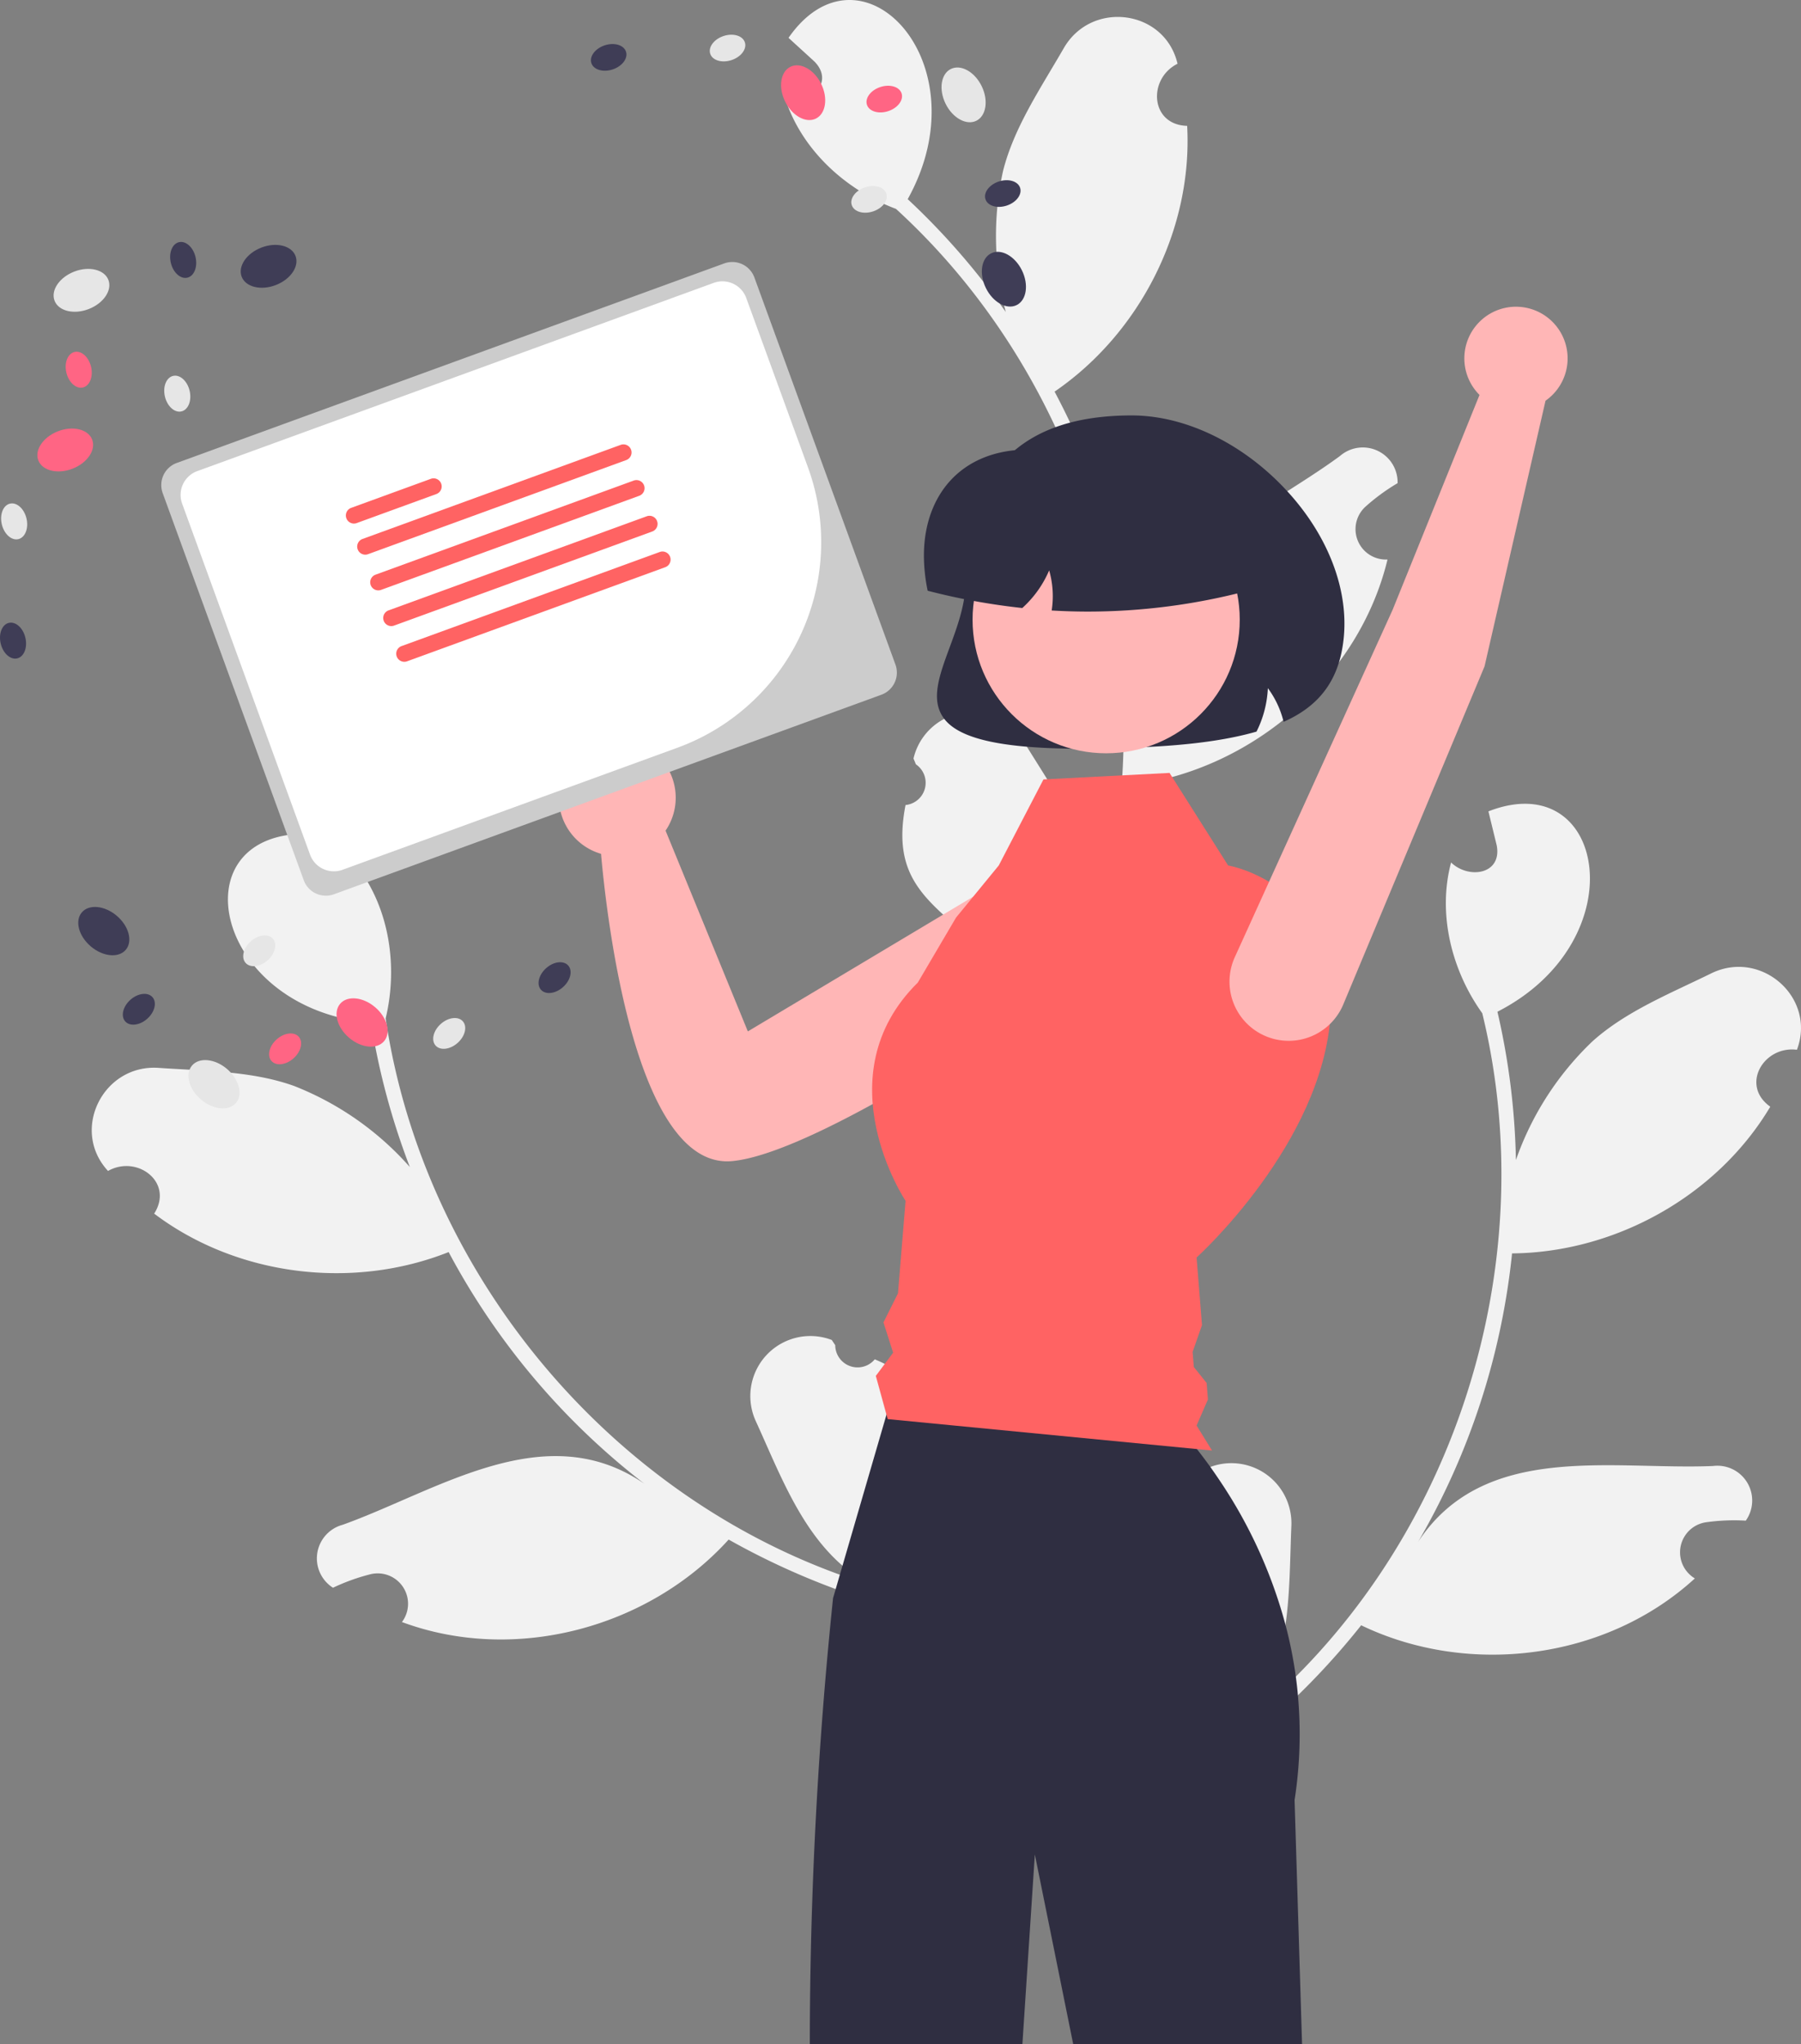 <svg
  xmlns="http://www.w3.org/2000/svg"
  data-name="Layer 1"
  width="471.644"
  height="535.279"
  viewBox="0 0 471.644 535.279"
>
  <rect x="0" y="0" width="471.644" height="535.279" fill="#808080" stroke="none"/>
  <path
    d="M667.4,578.665a5.853,5.853,0,0,0,8.195-7.333c.119-.593.205-1.019.324-1.612a15.726,15.726,0,0,1,26.436,12.297c-.725,17.643.147,36.68-11.58,50.903,53.52-43.734,77.922-118.237,61.578-185.245-8.02-11.175-11.761-26.021-8.164-39.474,4.513,4.389,13.311,3.21,11.966-4.388-.721-3.003-1.468-5.997-2.189-9,30.825-12.029,38.873,33.806,2.359,52.467a187.67,187.67,0,0,1,4.84,38.831,78.907,78.907,0,0,1,20.023-31.057c8.751-7.879,20.322-12.512,31.087-17.798,13.099-6.449,27.637,6.337,22.479,19.986-8.72-1.116-14.89,9.307-6.977,14.908-13.898,23.341-40.547,38.177-67.623,38.413a188.401,188.401,0,0,1-24.591,75.516c17.297-26.301,50.77-18.729,77.224-19.849a9.114,9.114,0,0,1,8.575,14.314,52.642,52.642,0,0,0-10.424.424,7.956,7.956,0,0,0-2.913,14.701c-23.206,21.274-59.164,25.847-87.385,12.272a193.688,193.688,0,0,1-28.089,28.689l-41.957-20c.072-.538.166-1.084.253-1.614a52.809,52.809,0,0,0,11.939,4.842c-4.476-17.063-9.464-27.057,4.612-41.19Z"
    transform="translate(-364.178 -182.36)"
    fill="#f2f2f2"
  />
  <path
    d="M593.262,538.301a5.853,5.853,0,0,1-10.355-3.7c-.334-.504-.574-.866-.908-1.371a15.726,15.726,0,0,0-19.845,21.36c7.326,16.066,13.7,34.026,29.925,42.775C526.016,577.049,475.313,517.255,465.174,449.031c3.212-13.375,1.077-28.535-7.328-39.638-2.524,5.768-11.117,7.994-12.738.45-.465-3.053-.903-6.108-1.368-9.161-33.086.487-23.25,45.972,17.606,49.482A187.67,187.67,0,0,0,471.51,487.952a78.907,78.907,0,0,0-30.259-21.21c-11.076-3.996-23.541-3.922-35.504-4.757-14.564-1.032-23.205,16.293-13.28,26.989,7.655-4.322,17.301,3.003,12.085,11.175,21.676,16.375,51.952,20.062,77.117,10.067a188.401,188.401,0,0,0,51.26,60.662c-25.94-17.834-54.084,1.805-79.006,10.746a9.114,9.114,0,0,0-2.542,16.491,52.641,52.641,0,0,1,9.814-3.539,7.956,7.956,0,0,1,8.243,12.516c29.516,10.949,64.543,1.62,85.559-21.597a193.688,193.688,0,0,0,36.836,15.974l31.314-34.349c-.269-.471-.562-.941-.843-1.4a52.809,52.809,0,0,1-9.231,8.988c-2.291-17.491-1.442-28.628-19.808-36.408Z"
    transform="translate(-364.178 -182.36)"
    fill="#f2f2f2"
  />
  <path
    d="M601.321,393.158a5.853,5.853,0,0,0,2.714-10.656c-.232-.559-.398-.96-.63-1.519a15.726,15.726,0,0,1,28.802-4.531c9.235,15.05,20.573,30.368,18.768,48.713,20.045-66.145-1.236-141.599-52.165-188.113-12.888-4.806-24.271-15.044-28.786-28.217,6.194,1.128,12.84-4.757,7.487-10.315-2.273-2.091-4.562-4.16-6.835-6.251,18.883-27.172,51.119,6.39,31.212,42.24a187.67,187.67,0,0,1,25.668,29.536,78.907,78.907,0,0,1-.694-36.946c2.872-11.42,9.894-21.718,15.883-32.108,7.278-12.657,26.476-10.149,29.804,4.058-7.861,3.936-7.172,16.028,2.52,16.266,1.476,27.126-12.374,54.299-34.72,69.591a188.401,188.401,0,0,1,21.69,76.4c-.306-31.478,31.704-43.854,53.04-59.534a9.114,9.114,0,0,1,15.099,7.102,52.641,52.641,0,0,0-8.417,6.164,7.956,7.956,0,0,0,5.778,13.828c-7.403,30.598-34.704,54.443-65.7,58.909a193.688,193.688,0,0,1-7.322,39.477L608.535,434.042c-.24-.487-.467-.992-.69-1.481a52.809,52.809,0,0,0,12.611-2.637c-13.229-11.669-22.942-17.185-19.137-36.765Z"
    transform="translate(-364.178 -182.36)"
    fill="#f2f2f2"
  />
  <path
    d="M647.567,378.415c-20.934,0-32.288-2.558-36.253-8.019-3.499-4.818-1.153-11.175,1.563-18.535,1.952-5.291,4.165-11.287,4.165-17.221,0-28.864,14.636-43.5,43.5-43.5,14.361,0,29.781,7.629,41.249,20.408,10.425,11.617,15.618,25.521,14.249,38.146h0c-1.124,10.354-5.943,17.163-15.167,21.43l-.54.25-.153-.574a24.543,24.543,0,0,0-3.974-8.241,28.198,28.198,0,0,1-2.875,11.173l-.098.199-.213.061c-10.44,2.974-22.83,3.779-32.458,4.148Q653.531,378.413,647.567,378.415Z"
    transform="translate(-364.178 -182.36)"
    fill="#2f2e41"
  />
  <path
    d="M653.272,418.631a15.666,15.666,0,0,0-24.392-7.365l-68.857,41.167-21.546-52.573a15.297,15.297,0,1,0-16.901,6.075c1.328,15.16,8.708,82.921,34.383,80.458,21.581-2.07,75.175-37.763,91.822-50.139A15.668,15.668,0,0,0,653.272,418.631Z"
    transform="translate(-364.178 -182.36)"
    fill="#ffb6b6"
  />
  <path
    d="M705.161,717.64h-59.93l-10.05-49.69-3.26,49.69h-55.67a1135.632,1135.632,0,0,1,6.09-116.83l.69-2.35,1.09-3.76.69-2.36,11.52-39.56.91-3.14h69.37a101.545,101.545,0,0,1,11.01,12.16c1.13,1.44,2.31,3,3.52,4.68.84,1.19,1.71,2.44,2.58,3.75a125.997,125.997,0,0,1,17.1,37.6v.01q.915,3.435,1.62,7.03v.01c.42,2.13.79,4.29,1.08,6.5.22,1.61.41,3.24.55,4.89a112.103,112.103,0,0,1-.87,27.42Z"
    transform="translate(-364.178 -182.36)"
    fill="#2f2e41"
  />
  <ellipse
    cx="385.514"
    cy="258.379"
    rx="7.557"
    ry="5.257"
    transform="translate(-431.455 -25.768) rotate(-21.161)"
    fill="#e6e6e6"
  />
  <ellipse
    cx="434.517"
    cy="252.093"
    rx="7.557"
    ry="5.257"
    transform="translate(-425.882 -8.502) rotate(-21.161)"
    fill="#3f3d56"
  />
  <ellipse
    cx="381.264"
    cy="300.187"
    rx="7.557"
    ry="5.257"
    transform="translate(-446.834 -24.483) rotate(-21.161)"
    fill="#ff6584"
  />
  <ellipse
    cx="367.885"
    cy="318.884"
    rx="3.322"
    ry="4.776"
    transform="translate(-427.734 -89.052) rotate(-13.316)"
    fill="#e6e6e6"
  />
  <ellipse
    cx="367.594"
    cy="350.106"
    rx="3.322"
    ry="4.776"
    transform="translate(-434.934 -88.28) rotate(-13.316)"
    fill="#3f3d56"
  />
  <ellipse
    cx="410.603"
    cy="285.437"
    rx="3.322"
    ry="4.776"
    transform="translate(-418.882 -80.113) rotate(-13.316)"
    fill="#e6e6e6"
  />
  <ellipse
    cx="384.794"
    cy="279.17"
    rx="3.322"
    ry="4.776"
    transform="translate(-418.132 -86.226) rotate(-13.316)"
    fill="#ff6584"
  />
  <ellipse
    cx="412.149"
    cy="250.419"
    rx="3.322"
    ry="4.776"
    transform="translate(-410.775 -80.698) rotate(-13.316)"
    fill="#3f3d56"
  />
  <ellipse
    cx="420.218"
    cy="466.266"
    rx="5.257"
    ry="7.557"
    transform="translate(-571.392 301.67) rotate(-49.595)"
    fill="#e6e6e6"
  />
  <ellipse
    cx="391.357"
    cy="426.167"
    rx="5.257"
    ry="7.557"
    transform="translate(-551.011 265.586) rotate(-49.595)"
    fill="#3f3d56"
  />
  <ellipse
    cx="459.006"
    cy="450.096"
    rx="5.257"
    ry="7.557"
    transform="translate(-545.433 325.518) rotate(-49.595)"
    fill="#ff6584"
  />
  <ellipse
    cx="481.817"
    cy="452.958"
    rx="4.776"
    ry="3.322"
    transform="translate(-543.441 253.503) rotate(-41.75)"
    fill="#e6e6e6"
  />
  <ellipse
    cx="509.412"
    cy="438.348"
    rx="4.776"
    ry="3.322"
    transform="translate(-526.704 268.168) rotate(-41.75)"
    fill="#3f3d56"
  />
  <ellipse
    cx="432.066"
    cy="431.32"
    rx="4.776"
    ry="3.322"
    transform="translate(-541.666 214.879) rotate(-41.75)"
    fill="#e6e6e6"
  />
  <ellipse
    cx="438.843"
    cy="456.999"
    rx="4.776"
    ry="3.322"
    transform="translate(-557.045 225.913) rotate(-41.75)"
    fill="#ff6584"
  />
  <ellipse
    cx="400.536"
    cy="446.633"
    rx="4.776"
    ry="3.322"
    transform="translate(-559.87 197.772) rotate(-41.75)"
    fill="#3f3d56"
  />
  <ellipse
    cx="616.523"
    cy="207.202"
    rx="5.257"
    ry="7.557"
    transform="translate(-392.334 110.992) rotate(-26.188)"
    fill="#e6e6e6"
  />
  <ellipse
    cx="627.079"
    cy="255.467"
    rx="5.257"
    ry="7.557"
    transform="translate(-412.551 120.604) rotate(-26.188)"
    fill="#3f3d56"
  />
  <ellipse
    cx="574.504"
    cy="206.632"
    rx="5.257"
    ry="7.557"
    transform="translate(-396.396 92.389) rotate(-26.188)"
    fill="#ff6584"
  />
  <ellipse
    cx="554.707"
    cy="194.943"
    rx="4.776"
    ry="3.322"
    transform="translate(-397.342 2.114) rotate(-18.343)"
    fill="#e6e6e6"
  />
  <ellipse
    cx="523.579"
    cy="197.388"
    rx="4.776"
    ry="3.322"
    transform="translate(-399.694 -7.558) rotate(-18.343)"
    fill="#3f3d56"
  />
  <ellipse
    cx="591.768"
    cy="234.565"
    rx="4.776"
    ry="3.322"
    transform="translate(-407.929 15.79) rotate(-18.343)"
    fill="#e6e6e6"
  />
  <ellipse
    cx="595.749"
    cy="208.307"
    rx="4.776"
    ry="3.322"
    transform="translate(-399.463 15.709) rotate(-18.343)"
    fill="#ff6584"
  />
  <ellipse
    cx="626.787"
    cy="233.038"
    rx="4.776"
    ry="3.322"
    transform="translate(-405.669 26.733) rotate(-18.343)"
    fill="#3f3d56"
  />
  <path
    d="M637.442,386.45l33.016-1.701,15.335,24.231s28.853,4.824,26.853,38.824-35.106,63.835-35.106,63.835l1.415,17.706-2.458,7.023.315,3.943,3.353,4.176.345,4.319-2.971,6.833,4.04,6.543-84.934-8.229-3.106-11.314,4.531-6.076-2.531-7.924,3.805-7.622,1.984-24.211s-21.704-32.607,3.212-57.167l10-17,11.189-13.651Z"
    transform="translate(-364.178 -182.36)"
    fill="#ff6363"
  />
  <circle cx="289.678" cy="162.264" r="34.984" fill="#ffb6b6" />
  <path
    d="M649.172,342.503q-4.522,0-9.039-.255l-.538-.03.071-.534a24.504,24.504,0,0,0-.733-9.973,28.203,28.203,0,0,1-6.873,9.707l-.167.153-.225-.024A172.659,172.659,0,0,1,607.417,337.124l-.305-.078-.061-.309a45.783,45.783,0,0,1-.92-8.878c0-9.316,3.377-17.157,9.511-22.078,6.675-5.357,16.245-7.004,26.954-4.642h34.245a14.216,14.216,0,0,1,14.2,14.2v21.686l-.374.098A163.812,163.812,0,0,1,649.172,342.503Z"
    transform="translate(-364.178 -182.36)"
    fill="#2f2e41"
  />
  <path
    d="M410.458,303.589a6.164,6.164,0,0,0-3.676,7.893l36.943,101.369a6.164,6.164,0,0,0,7.893,3.677l143.383-52.255a6.164,6.164,0,0,0,3.676-7.893L561.734,255.011a6.164,6.164,0,0,0-7.893-3.677Z"
    transform="translate(-364.178 -182.36)"
    fill="#ccc"
  />
  <path
    d="M541.637,378.132l-87.765,31.986a6.634,6.634,0,0,1-8.495-3.957l-33.507-91.941a6.634,6.634,0,0,1,3.957-8.495L551.107,256.423a6.634,6.634,0,0,1,8.495,3.957l16.19,44.425A57.264,57.264,0,0,1,541.637,378.132Z"
    transform="translate(-364.178 -182.36)"
    fill="#fff"
  />
  <path
    d="M478.485,311.713l-20.856,7.601a2.12,2.12,0,1,1-1.452-3.983l20.856-7.601a2.12,2.12,0,0,1,1.452,3.983Z"
    transform="translate(-364.178 -182.36)"
    fill="#ff6363"
  />
  <path
    d="M528.206,302.82l-67.608,24.639a2.12,2.12,0,1,1-1.452-3.983l67.608-24.639a2.12,2.12,0,0,1,1.452,3.983Z"
    transform="translate(-364.178 -182.36)"
    fill="#ff6363"
  />
  <path
    d="M531.614,312.171,464.006,336.81a2.12,2.12,0,1,1-1.452-3.983l67.608-24.639a2.12,2.12,0,0,1,1.452,3.983Z"
    transform="translate(-364.178 -182.36)"
    fill="#ff6363"
  />
  <path
    d="M535.022,321.521l-67.608,24.639a2.12,2.12,0,1,1-1.452-3.983l67.608-24.639a2.12,2.12,0,0,1,1.452,3.983Z"
    transform="translate(-364.178 -182.36)"
    fill="#ff6363"
  />
  <path
    d="M538.429,330.872,470.821,355.511a2.12,2.12,0,1,1-1.452-3.983l67.608-24.639a2.12,2.12,0,0,1,1.452,3.983Z"
    transform="translate(-364.178 -182.36)"
    fill="#ff6363"
  />
  <path
    d="M752.951,356.84l-37.016,88.58a15.496,15.496,0,0,1-20.071,8.356l0,0a15.496,15.496,0,0,1-8.255-20.918l41.272-90.834,22.751-56.251a13.522,13.522,0,1,1,17.288,1.514Z"
    transform="translate(-364.178 -182.36)"
    fill="#ffb6b6"
  />
</svg>